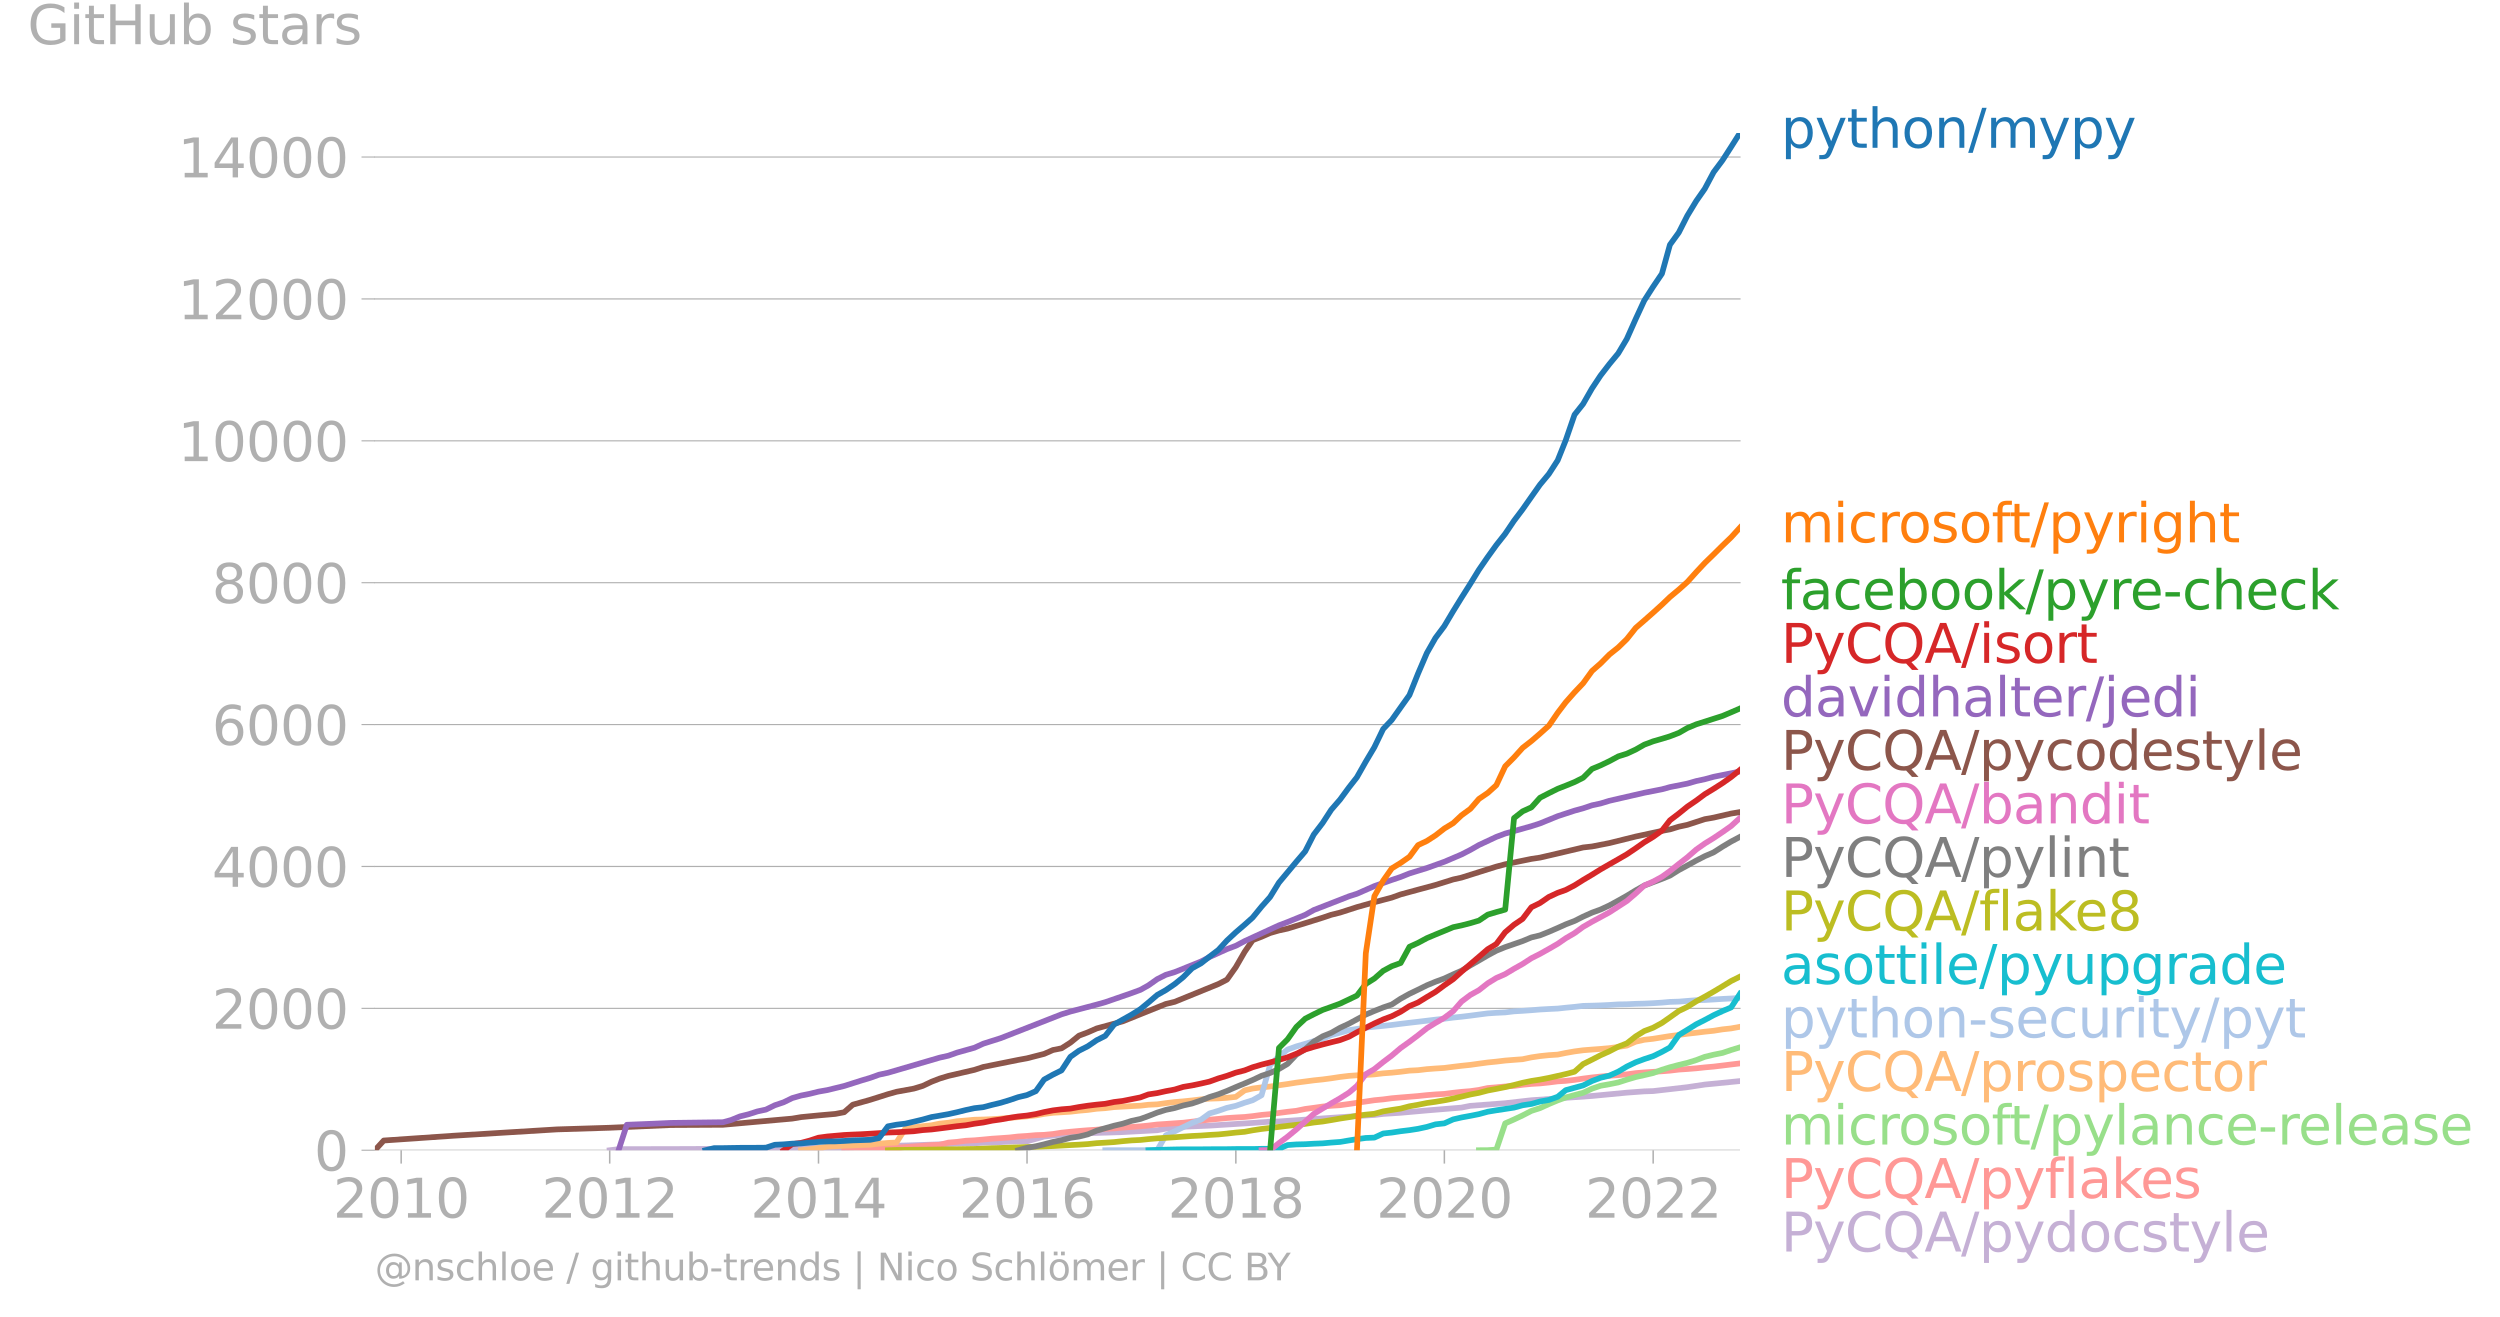 <svg xmlns="http://www.w3.org/2000/svg" xmlns:xlink="http://www.w3.org/1999/xlink" width="872.011" height="459.245" viewBox="0 0 654.009 344.434"><defs><style>*{stroke-linejoin:round;stroke-linecap:butt}</style></defs><g id="figure_1"><path id="patch_1" d="M0 344.434h654.009V0H0v344.434z" style="fill:none"/><g id="axes_1"><path id="patch_2" d="M98.073 300.907h357.12V34.795H98.073v266.112z" style="fill:none"/><g id="matplotlib.axis_1"><g id="xtick_1"><g id="line2d_1"><defs><path id="m8ea53eaa33" d="M0 0v3.5" style="stroke:#b0b0b0;stroke-width:.4"/></defs><use xlink:href="#m8ea53eaa33" x="104.948" y="300.907" style="fill:#b0b0b0;stroke:#b0b0b0;stroke-width:.4"/></g><g id="text_1" style="fill:#b0b0b0" transform="matrix(.14 0 0 -.14 87.133 318.544)"><defs><path id="DejaVuSans-32" d="M1228 531h2203V0H469v531q359 372 979 998 621 627 780 809 303 340 423 576 121 236 121 464 0 372-261 606-261 235-680 235-297 0-627-103-329-103-704-313v638q381 153 712 231 332 78 607 78 725 0 1156-363 431-362 431-968 0-288-108-546-107-257-392-607-78-91-497-524-418-433-1181-1211z" transform="scale(.016)"/><path id="DejaVuSans-30" d="M2034 4250q-487 0-733-480-245-479-245-1442 0-959 245-1439 246-480 733-480 491 0 736 480 246 480 246 1439 0 963-246 1442-245 480-736 480zm0 500q785 0 1199-621 414-620 414-1801 0-1178-414-1799Q2819-91 2034-91q-784 0-1198 620-414 621-414 1799 0 1181 414 1801 414 621 1198 621z" transform="scale(.016)"/><path id="DejaVuSans-31" d="M794 531h1031v3560L703 3866v575l1116 225h631V531h1031V0H794v531z" transform="scale(.016)"/></defs><use xlink:href="#DejaVuSans-32"/><use xlink:href="#DejaVuSans-30" x="63.623"/><use xlink:href="#DejaVuSans-31" x="127.246"/><use xlink:href="#DejaVuSans-30" x="190.869"/></g></g><g id="xtick_2"><use xlink:href="#m8ea53eaa33" id="line2d_2" x="159.499" y="300.907" style="fill:#b0b0b0;stroke:#b0b0b0;stroke-width:.4"/><g id="text_2" style="fill:#b0b0b0" transform="matrix(.14 0 0 -.14 141.684 318.544)"><use xlink:href="#DejaVuSans-32"/><use xlink:href="#DejaVuSans-30" x="63.623"/><use xlink:href="#DejaVuSans-31" x="127.246"/><use xlink:href="#DejaVuSans-32" x="190.869"/></g></g><g id="xtick_3"><use xlink:href="#m8ea53eaa33" id="line2d_3" x="214.124" y="300.907" style="fill:#b0b0b0;stroke:#b0b0b0;stroke-width:.4"/><g id="text_3" style="fill:#b0b0b0" transform="matrix(.14 0 0 -.14 196.309 318.544)"><defs><path id="DejaVuSans-34" d="M2419 4116 825 1625h1594v2491zm-166 550h794V1625h666v-525h-666V0h-628v1100H313v609l1940 2957z" transform="scale(.016)"/></defs><use xlink:href="#DejaVuSans-32"/><use xlink:href="#DejaVuSans-30" x="63.623"/><use xlink:href="#DejaVuSans-31" x="127.246"/><use xlink:href="#DejaVuSans-34" x="190.869"/></g></g><g id="xtick_4"><use xlink:href="#m8ea53eaa33" id="line2d_4" x="268.675" y="300.907" style="fill:#b0b0b0;stroke:#b0b0b0;stroke-width:.4"/><g id="text_4" style="fill:#b0b0b0" transform="matrix(.14 0 0 -.14 250.86 318.544)"><defs><path id="DejaVuSans-36" d="M2113 2584q-425 0-674-291-248-290-248-796 0-503 248-796 249-292 674-292t673 292q248 293 248 796 0 506-248 796-248 291-673 291zm1253 1979v-575q-238 112-480 171-242 60-480 60-625 0-955-422-329-422-376-1275 184 272 462 417 279 145 613 145 703 0 1111-427 408-426 408-1160 0-719-425-1154Q2819-91 2113-91q-810 0-1238 620-428 621-428 1799 0 1106 525 1764t1409 658q238 0 480-47t505-140z" transform="scale(.016)"/></defs><use xlink:href="#DejaVuSans-32"/><use xlink:href="#DejaVuSans-30" x="63.623"/><use xlink:href="#DejaVuSans-31" x="127.246"/><use xlink:href="#DejaVuSans-36" x="190.869"/></g></g><g id="xtick_5"><use xlink:href="#m8ea53eaa33" id="line2d_5" x="323.3" y="300.907" style="fill:#b0b0b0;stroke:#b0b0b0;stroke-width:.4"/><g id="text_5" style="fill:#b0b0b0" transform="matrix(.14 0 0 -.14 305.485 318.544)"><defs><path id="DejaVuSans-38" d="M2034 2216q-450 0-708-241-257-241-257-662 0-422 257-663 258-241 708-241t709 242q260 243 260 662 0 421-258 662-257 241-711 241zm-631 268q-406 100-633 378-226 279-226 679 0 559 398 884 399 325 1092 325 697 0 1094-325t397-884q0-400-227-679-226-278-629-378 456-106 710-416 255-309 255-755 0-679-414-1042Q2806-91 2034-91q-771 0-1186 362-414 363-414 1042 0 446 256 755 257 310 713 416zm-231 997q0-362 226-565 227-203 636-203 407 0 636 203 230 203 230 565 0 363-230 566-229 203-636 203-409 0-636-203-226-203-226-566z" transform="scale(.016)"/></defs><use xlink:href="#DejaVuSans-32"/><use xlink:href="#DejaVuSans-30" x="63.623"/><use xlink:href="#DejaVuSans-31" x="127.246"/><use xlink:href="#DejaVuSans-38" x="190.869"/></g></g><g id="xtick_6"><use xlink:href="#m8ea53eaa33" id="line2d_6" x="377.851" y="300.907" style="fill:#b0b0b0;stroke:#b0b0b0;stroke-width:.4"/><g id="text_6" style="fill:#b0b0b0" transform="matrix(.14 0 0 -.14 360.036 318.544)"><use xlink:href="#DejaVuSans-32"/><use xlink:href="#DejaVuSans-30" x="63.623"/><use xlink:href="#DejaVuSans-32" x="127.246"/><use xlink:href="#DejaVuSans-30" x="190.869"/></g></g><g id="xtick_7"><use xlink:href="#m8ea53eaa33" id="line2d_7" x="432.476" y="300.907" style="fill:#b0b0b0;stroke:#b0b0b0;stroke-width:.4"/><g id="text_7" style="fill:#b0b0b0" transform="matrix(.14 0 0 -.14 414.661 318.544)"><use xlink:href="#DejaVuSans-32"/><use xlink:href="#DejaVuSans-30" x="63.623"/><use xlink:href="#DejaVuSans-32" x="127.246"/><use xlink:href="#DejaVuSans-32" x="190.869"/></g></g></g><g id="matplotlib.axis_2"><g id="ytick_1"><path id="line2d_8" d="M98.073 300.907h357.12" clip-path="url(#pdc4d651170)" style="fill:none;stroke:#b0b0b0;stroke-width:.3;stroke-linecap:square"/><g id="line2d_9"><defs><path id="m43c481514e" d="M0 0h-3.5" style="stroke:#b0b0b0;stroke-width:.3"/></defs><use xlink:href="#m43c481514e" x="98.073" y="300.907" style="fill:#b0b0b0;stroke:#b0b0b0;stroke-width:.3"/></g><use xlink:href="#DejaVuSans-30" id="text_8" style="fill:#b0b0b0" transform="matrix(.14 0 0 -.14 82.166 306.225)"/></g><g id="ytick_2"><path id="line2d_10" d="M98.073 263.79h357.12" clip-path="url(#pdc4d651170)" style="fill:none;stroke:#b0b0b0;stroke-width:.3;stroke-linecap:square"/><use xlink:href="#m43c481514e" id="line2d_11" x="98.073" y="263.789" style="fill:#b0b0b0;stroke:#b0b0b0;stroke-width:.3"/><g id="text_9" style="fill:#b0b0b0" transform="matrix(.14 0 0 -.14 55.443 269.108)"><use xlink:href="#DejaVuSans-32"/><use xlink:href="#DejaVuSans-30" x="63.623"/><use xlink:href="#DejaVuSans-30" x="127.246"/><use xlink:href="#DejaVuSans-30" x="190.869"/></g></g><g id="ytick_3"><path id="line2d_12" d="M98.073 226.672h357.12" clip-path="url(#pdc4d651170)" style="fill:none;stroke:#b0b0b0;stroke-width:.3;stroke-linecap:square"/><use xlink:href="#m43c481514e" id="line2d_13" x="98.073" y="226.672" style="fill:#b0b0b0;stroke:#b0b0b0;stroke-width:.3"/><g id="text_10" style="fill:#b0b0b0" transform="matrix(.14 0 0 -.14 55.443 231.991)"><use xlink:href="#DejaVuSans-34"/><use xlink:href="#DejaVuSans-30" x="63.623"/><use xlink:href="#DejaVuSans-30" x="127.246"/><use xlink:href="#DejaVuSans-30" x="190.869"/></g></g><g id="ytick_4"><path id="line2d_14" d="M98.073 189.555h357.12" clip-path="url(#pdc4d651170)" style="fill:none;stroke:#b0b0b0;stroke-width:.3;stroke-linecap:square"/><use xlink:href="#m43c481514e" id="line2d_15" x="98.073" y="189.555" style="fill:#b0b0b0;stroke:#b0b0b0;stroke-width:.3"/><g id="text_11" style="fill:#b0b0b0" transform="matrix(.14 0 0 -.14 55.443 194.874)"><use xlink:href="#DejaVuSans-36"/><use xlink:href="#DejaVuSans-30" x="63.623"/><use xlink:href="#DejaVuSans-30" x="127.246"/><use xlink:href="#DejaVuSans-30" x="190.869"/></g></g><g id="ytick_5"><path id="line2d_16" d="M98.073 152.438h357.12" clip-path="url(#pdc4d651170)" style="fill:none;stroke:#b0b0b0;stroke-width:.3;stroke-linecap:square"/><use xlink:href="#m43c481514e" id="line2d_17" x="98.073" y="152.438" style="fill:#b0b0b0;stroke:#b0b0b0;stroke-width:.3"/><g id="text_12" style="fill:#b0b0b0" transform="matrix(.14 0 0 -.14 55.443 157.756)"><use xlink:href="#DejaVuSans-38"/><use xlink:href="#DejaVuSans-30" x="63.623"/><use xlink:href="#DejaVuSans-30" x="127.246"/><use xlink:href="#DejaVuSans-30" x="190.869"/></g></g><g id="ytick_6"><path id="line2d_18" d="M98.073 115.32h357.12" clip-path="url(#pdc4d651170)" style="fill:none;stroke:#b0b0b0;stroke-width:.3;stroke-linecap:square"/><use xlink:href="#m43c481514e" id="line2d_19" x="98.073" y="115.32" style="fill:#b0b0b0;stroke:#b0b0b0;stroke-width:.3"/><g id="text_13" style="fill:#b0b0b0" transform="matrix(.14 0 0 -.14 46.536 120.64)"><use xlink:href="#DejaVuSans-31"/><use xlink:href="#DejaVuSans-30" x="63.623"/><use xlink:href="#DejaVuSans-30" x="127.246"/><use xlink:href="#DejaVuSans-30" x="190.869"/><use xlink:href="#DejaVuSans-30" x="254.492"/></g></g><g id="ytick_7"><path id="line2d_20" d="M98.073 78.203h357.12" clip-path="url(#pdc4d651170)" style="fill:none;stroke:#b0b0b0;stroke-width:.3;stroke-linecap:square"/><use xlink:href="#m43c481514e" id="line2d_21" x="98.073" y="78.203" style="fill:#b0b0b0;stroke:#b0b0b0;stroke-width:.3"/><g id="text_14" style="fill:#b0b0b0" transform="matrix(.14 0 0 -.14 46.536 83.522)"><use xlink:href="#DejaVuSans-31"/><use xlink:href="#DejaVuSans-32" x="63.623"/><use xlink:href="#DejaVuSans-30" x="127.246"/><use xlink:href="#DejaVuSans-30" x="190.869"/><use xlink:href="#DejaVuSans-30" x="254.492"/></g></g><g id="ytick_8"><path id="line2d_22" d="M98.073 41.086h357.12" clip-path="url(#pdc4d651170)" style="fill:none;stroke:#b0b0b0;stroke-width:.3;stroke-linecap:square"/><use xlink:href="#m43c481514e" id="line2d_23" x="98.073" y="41.086" style="fill:#b0b0b0;stroke:#b0b0b0;stroke-width:.3"/><g id="text_15" style="fill:#b0b0b0" transform="matrix(.14 0 0 -.14 46.536 46.405)"><use xlink:href="#DejaVuSans-31"/><use xlink:href="#DejaVuSans-34" x="63.623"/><use xlink:href="#DejaVuSans-30" x="127.246"/><use xlink:href="#DejaVuSans-30" x="190.869"/><use xlink:href="#DejaVuSans-30" x="254.492"/></g></g><g id="text_16" style="fill:#b0b0b0" transform="matrix(.14 0 0 -.14 7.2 11.563)"><defs><path id="DejaVuSans-47" d="M3809 666v1253H2778v519h1656V434q-365-259-806-392-440-133-940-133-1094 0-1712 639-617 640-617 1780 0 1144 617 1783 618 639 1712 639 456 0 867-113 411-112 758-331v-672q-350 297-744 447t-828 150q-857 0-1287-478-429-478-429-1425 0-944 429-1422 430-478 1287-478 334 0 596 58 263 58 472 180z" transform="scale(.016)"/><path id="DejaVuSans-69" d="M603 3500h575V0H603v3500zm0 1363h575v-729H603v729z" transform="scale(.016)"/><path id="DejaVuSans-74" d="M1172 4494v-994h1184v-447H1172V1153q0-428 117-550t477-122h590V0h-590q-666 0-919 248-253 249-253 905v1900H172v447h422v994h578z" transform="scale(.016)"/><path id="DejaVuSans-48" d="M628 4666h631V2753h2294v1913h631V0h-631v2222H1259V0H628v4666z" transform="scale(.016)"/><path id="DejaVuSans-75" d="M544 1381v2119h575V1403q0-497 193-746 194-248 582-248 465 0 735 297 271 297 271 810v1984h575V0h-575v538q-209-319-486-474-276-155-642-155-603 0-916 375-312 375-312 1097zm1447 2203z" transform="scale(.016)"/><path id="DejaVuSans-62" d="M3116 1747q0 634-261 995t-717 361q-457 0-718-361t-261-995q0-634 261-995t718-361q456 0 717 361t261 995zM1159 2969q182 312 458 463 277 152 661 152 638 0 1036-506 399-506 399-1331T3314 415Q2916-91 2278-91q-384 0-661 152-276 152-458 464V0H581v4863h578V2969z" transform="scale(.016)"/><path id="DejaVuSans-73" d="M2834 3397v-544q-243 125-506 187-262 63-544 63-428 0-642-131t-214-394q0-200 153-314t616-217l197-44q612-131 870-370t258-667q0-488-386-773Q2250-91 1575-91q-281 0-586 55T347 128v594q319-166 628-249 309-82 613-82 406 0 624 139 219 139 219 392 0 234-158 359-157 125-692 241l-200 47q-534 112-772 345-237 233-237 639 0 494 350 762 350 269 994 269 318 0 599-47 282-46 519-140z" transform="scale(.016)"/><path id="DejaVuSans-61" d="M2194 1759q-697 0-966-159t-269-544q0-306 202-486 202-179 548-179 479 0 768 339t289 901v128h-572zm1147 238V0h-575v531q-197-318-491-470T1556-91q-537 0-855 302-317 302-317 808 0 590 395 890 396 300 1180 300h807v57q0 397-261 614t-733 217q-300 0-585-72-284-72-546-216v532q315 122 612 182 297 61 578 61 760 0 1135-394 375-393 375-1193z" transform="scale(.016)"/><path id="DejaVuSans-72" d="M2631 2963q-97 56-211 82-114 27-251 27-488 0-749-317t-261-911V0H581v3500h578v-544q182 319 472 473 291 155 707 155 59 0 131-8 72-7 159-23l3-590z" transform="scale(.016)"/></defs><use xlink:href="#DejaVuSans-47"/><use xlink:href="#DejaVuSans-69" x="77.49"/><use xlink:href="#DejaVuSans-74" x="105.273"/><use xlink:href="#DejaVuSans-48" x="144.482"/><use xlink:href="#DejaVuSans-75" x="219.678"/><use xlink:href="#DejaVuSans-62" x="283.057"/><use xlink:href="#DejaVuSans-20" x="346.533"/><use xlink:href="#DejaVuSans-73" x="378.32"/><use xlink:href="#DejaVuSans-74" x="430.42"/><use xlink:href="#DejaVuSans-61" x="469.629"/><use xlink:href="#DejaVuSans-72" x="530.908"/><use xlink:href="#DejaVuSans-73" x="572.021"/></g></g><path id="line2d_24" d="m159.499 300.907 2.316-.279 15.917-.037 22.642-.093 9.192-.185 15.842-.242 4.558-.278 6.875-.13 4.558-.148 4.41-.149 4.558-.185 4.558-.093 2.316-.167 2.317-.019 4.558-.26 4.559-.074 4.483-1.243 4.559-.52 4.558-.297 11.433-.352 9.042-.483 2.242-.427 2.317-.185 2.241-.297 6.875-.297 11.284-.706 4.558-.334 2.317-.055 20.4-1.41 4.559-.28 2.316-.277 4.559-.297 6.874-.613 9.042-.742 2.317-.464 9.117-.687 6.874-.78 15.843-1.113 9.116-.872 4.559-.334 2.316-.074 8.967-1.021 4.559-.687 9.191-.91h0" clip-path="url(#pdc4d651170)" style="fill:none;stroke:#c5b0d5;stroke-width:1.5;stroke-linecap:square"/><path id="line2d_25" d="m220.85 300.907 2.241-.112 2.317-.241 2.242-.037 2.316-.13 2.317-.074 2.242-.075 2.316-.167 2.242-.167 2.316-.167 2.317-.185 2.092-.074 2.317-.576 2.242-.185 2.316-.297 2.242-.112 2.316-.204 2.317-.223 2.242-.148 2.316-.167 2.242-.26 2.317-.148 2.316-.204 2.167-.075 2.317-.222 2.242-.353 2.316-.241 2.242-.204 2.317-.186 2.316-.148 2.242-.223 2.316-.112 2.242-.204 2.317-.167 2.316-.167 2.093-.204 2.316-.278 2.242-.149 2.317-.167 2.241-.148 2.317-.279 2.316-.26 2.242-.26 2.317-.203 2.242-.223 2.316-.149 2.317-.13 2.092-.222 2.317-.316 2.241-.204 2.317-.315 2.242-.297 2.316-.26 2.317-.483 2.242-.297 2.316-.334 2.242-.204 2.316-.148 2.317-.316 2.092-.315 2.317-.334 2.242-.334 2.316-.223 2.242-.297 2.317-.204 2.316-.186 2.242-.185 2.316-.242 2.242-.185 2.317-.13 2.316-.297 2.167-.241 2.317-.186 2.242-.315 2.316-.501 2.242-.186 2.317-.223 2.316-.148 2.242-.297 2.316-.223 2.242-.13 2.317-.241 2.316-.297 2.093-.13 2.316-.26 2.242-.334 2.317-.297 2.241-.24 2.317-.205 2.316-.167 2.242-.204 2.317-.316 2.242-.185 2.316-.149 2.317-.148 2.092-.167 2.317-.279 2.241-.148 2.317-.186 2.242-.24 2.316-.205 2.317-.278 2.242-.279 2.316-.278" clip-path="url(#pdc4d651170)" style="fill:none;stroke:#ff9896;stroke-width:1.5;stroke-linecap:square"/><path id="line2d_26" d="m386.893 300.907 2.316-.019 2.242-.149 2.317-6.866 2.316-1.02 2.242-1.059 2.316-1.188 2.242-.723 2.317-1.058 2.316-.965 2.093-.761 2.316-.631 2.242-.594 2.317-1.076 2.241-.761 2.317-.409 2.316-.464 2.242-.723 2.317-.687 2.242-.501 2.316-.538 2.317-.873 2.092-.65 2.317-.611 2.241-.539 2.317-.723 2.242-.854 2.316-.557 2.317-.464 2.242-.76 2.316-.706" clip-path="url(#pdc4d651170)" style="fill:none;stroke:#98df8a;stroke-width:1.5;stroke-linecap:square"/><g id="text_17" style="fill:#1f77b4" transform="matrix(.14 0 0 -.14 465.907 38.658)"><defs><path id="DejaVuSans-70" d="M1159 525v-1856H581v4831h578v-531q182 312 458 463 277 152 661 152 638 0 1036-506 399-506 399-1331T3314 415Q2916-91 2278-91q-384 0-661 152-276 152-458 464zm1957 1222q0 634-261 995t-717 361q-457 0-718-361t-261-995q0-634 261-995t718-361q456 0 717 361t261 995z" transform="scale(.016)"/><path id="DejaVuSans-79" d="M2059-325q-243-625-475-815-231-191-618-191H506v481h338q237 0 368 113 132 112 291 531l103 262L191 3500h609L1894 763l1094 2737h609L2059-325z" transform="scale(.016)"/><path id="DejaVuSans-68" d="M3513 2113V0h-575v2094q0 497-194 743-194 247-581 247-466 0-735-297-269-296-269-809V0H581v4863h578V2956q207 316 486 472 280 156 646 156 603 0 912-373 310-373 310-1098z" transform="scale(.016)"/><path id="DejaVuSans-6f" d="M1959 3097q-462 0-731-361t-269-989q0-628 267-989 268-361 733-361 460 0 728 362 269 363 269 988 0 622-269 986-268 364-728 364zm0 487q750 0 1178-488 429-487 429-1349 0-859-429-1349Q2709-91 1959-91q-753 0-1180 489-426 490-426 1349 0 862 426 1349 427 488 1180 488z" transform="scale(.016)"/><path id="DejaVuSans-6e" d="M3513 2113V0h-575v2094q0 497-194 743-194 247-581 247-466 0-735-297-269-296-269-809V0H581v3500h578v-544q207 316 486 472 280 156 646 156 603 0 912-373 310-373 310-1098z" transform="scale(.016)"/><path id="DejaVuSans-2f" d="M1625 4666h531L531-594H0l1625 5260z" transform="scale(.016)"/><path id="DejaVuSans-6d" d="M3328 2828q216 388 516 572t706 184q547 0 844-383 297-382 297-1088V0h-578v2094q0 503-179 746-178 244-543 244-447 0-707-297-259-296-259-809V0h-578v2094q0 506-178 748t-550 242q-441 0-701-298-259-298-259-808V0H581v3500h578v-544q197 322 472 475t653 153q382 0 649-194 267-193 395-562z" transform="scale(.016)"/></defs><use xlink:href="#DejaVuSans-70"/><use xlink:href="#DejaVuSans-79" x="63.477"/><use xlink:href="#DejaVuSans-74" x="122.656"/><use xlink:href="#DejaVuSans-68" x="161.865"/><use xlink:href="#DejaVuSans-6f" x="225.244"/><use xlink:href="#DejaVuSans-6e" x="286.426"/><use xlink:href="#DejaVuSans-2f" x="349.805"/><use xlink:href="#DejaVuSans-6d" x="383.496"/><use xlink:href="#DejaVuSans-79" x="480.908"/><use xlink:href="#DejaVuSans-70" x="540.088"/><use xlink:href="#DejaVuSans-79" x="603.564"/></g><g id="text_18" style="fill:#ff7f0e" transform="matrix(.14 0 0 -.14 465.907 141.88)"><defs><path id="DejaVuSans-63" d="M3122 3366v-538q-244 135-489 202t-495 67q-560 0-870-355-309-354-309-995t309-996q310-354 870-354 250 0 495 67t489 202V134Q2881 22 2623-34q-257-57-548-57-791 0-1257 497-465 497-465 1341 0 856 470 1346 471 491 1290 491 265 0 518-55 253-54 491-163z" transform="scale(.016)"/><path id="DejaVuSans-66" d="M2375 4863v-479h-550q-309 0-430-125-120-125-120-450v-309h947v-447h-947V0H697v3053H147v447h550v244q0 584 272 851 272 268 862 268h544z" transform="scale(.016)"/><path id="DejaVuSans-67" d="M2906 1791q0 625-258 968-257 344-723 344-462 0-720-344-258-343-258-968 0-622 258-966t720-344q466 0 723 344 258 344 258 966zm575-1357q0-893-397-1329-396-436-1215-436-303 0-572 45t-522 139v559q253-137 500-202 247-66 503-66 566 0 847 295t281 892v285q-178-310-456-463T1784 0Q1141 0 747 490 353 981 353 1791q0 812 394 1302 394 491 1037 491 388 0 666-153t456-462v531h575V434z" transform="scale(.016)"/></defs><use xlink:href="#DejaVuSans-6d"/><use xlink:href="#DejaVuSans-69" x="97.412"/><use xlink:href="#DejaVuSans-63" x="125.195"/><use xlink:href="#DejaVuSans-72" x="180.176"/><use xlink:href="#DejaVuSans-6f" x="219.039"/><use xlink:href="#DejaVuSans-73" x="280.221"/><use xlink:href="#DejaVuSans-6f" x="332.32"/><use xlink:href="#DejaVuSans-66" x="393.502"/><use xlink:href="#DejaVuSans-74" x="426.957"/><use xlink:href="#DejaVuSans-2f" x="466.166"/><use xlink:href="#DejaVuSans-70" x="499.857"/><use xlink:href="#DejaVuSans-79" x="563.334"/><use xlink:href="#DejaVuSans-72" x="622.514"/><use xlink:href="#DejaVuSans-69" x="663.627"/><use xlink:href="#DejaVuSans-67" x="691.41"/><use xlink:href="#DejaVuSans-68" x="754.887"/><use xlink:href="#DejaVuSans-74" x="818.266"/></g><g id="text_19" style="fill:#2ca02c" transform="matrix(.14 0 0 -.14 465.907 159.406)"><defs><path id="DejaVuSans-65" d="M3597 1894v-281H953q38-594 358-905t892-311q331 0 642 81t618 244V178Q3153 47 2828-22t-659-69q-838 0-1327 487-489 488-489 1320 0 859 464 1363 464 505 1252 505 706 0 1117-455 411-454 411-1235zm-575 169q-6 471-264 752-258 282-683 282-481 0-770-272t-333-766l2050 4z" transform="scale(.016)"/><path id="DejaVuSans-6b" d="M581 4863h578V1991l1716 1509h734L1753 1863 3688 0h-750L1159 1709V0H581v4863z" transform="scale(.016)"/><path id="DejaVuSans-2d" d="M313 2009h1684v-512H313v512z" transform="scale(.016)"/></defs><use xlink:href="#DejaVuSans-66"/><use xlink:href="#DejaVuSans-61" x="35.205"/><use xlink:href="#DejaVuSans-63" x="96.484"/><use xlink:href="#DejaVuSans-65" x="151.465"/><use xlink:href="#DejaVuSans-62" x="212.988"/><use xlink:href="#DejaVuSans-6f" x="276.465"/><use xlink:href="#DejaVuSans-6f" x="337.646"/><use xlink:href="#DejaVuSans-6b" x="398.828"/><use xlink:href="#DejaVuSans-2f" x="456.738"/><use xlink:href="#DejaVuSans-70" x="490.43"/><use xlink:href="#DejaVuSans-79" x="553.906"/><use xlink:href="#DejaVuSans-72" x="613.086"/><use xlink:href="#DejaVuSans-65" x="651.949"/><use xlink:href="#DejaVuSans-2d" x="713.473"/><use xlink:href="#DejaVuSans-63" x="749.557"/><use xlink:href="#DejaVuSans-68" x="804.537"/><use xlink:href="#DejaVuSans-65" x="867.916"/><use xlink:href="#DejaVuSans-63" x="929.439"/><use xlink:href="#DejaVuSans-6b" x="984.42"/></g><g id="text_20" style="fill:#d62728" transform="matrix(.14 0 0 -.14 465.907 173.406)"><defs><path id="DejaVuSans-50" d="M1259 4147V2394h794q441 0 681 228 241 228 241 650 0 419-241 647-240 228-681 228h-794zm-631 519h1425q785 0 1186-355 402-355 402-1039 0-691-402-1044-401-353-1186-353h-794V0H628v4666z" transform="scale(.016)"/><path id="DejaVuSans-43" d="M4122 4306v-665q-319 297-680 443-361 147-767 147-800 0-1225-489t-425-1414q0-922 425-1411t1225-489q406 0 767 147t680 444V359q-331-225-702-338-370-112-782-112-1060 0-1670 648-609 649-609 1771 0 1125 609 1773 610 649 1670 649 418 0 788-111 371-111 696-333z" transform="scale(.016)"/><path id="DejaVuSans-51" d="M2522 4238q-688 0-1093-513-404-512-404-1397 0-881 404-1394 405-512 1093-512 687 0 1089 512 402 513 402 1394 0 885-402 1397-402 513-1089 513zM3406 84l832-909h-763L2784-78q-103-6-158-9-54-4-104-4-984 0-1574 658-589 658-589 1761 0 1106 589 1764 590 658 1574 658 981 0 1568-658 588-658 588-1764 0-812-327-1391-326-578-945-853z" transform="scale(.016)"/><path id="DejaVuSans-41" d="m2188 4044-857-2322h1716l-859 2322zm-357 622h716L4325 0h-656l-425 1197H1141L716 0H50l1781 4666z" transform="scale(.016)"/></defs><use xlink:href="#DejaVuSans-50"/><use xlink:href="#DejaVuSans-79" x="60.303"/><use xlink:href="#DejaVuSans-43" x="119.482"/><use xlink:href="#DejaVuSans-51" x="189.307"/><use xlink:href="#DejaVuSans-41" x="268.018"/><use xlink:href="#DejaVuSans-2f" x="336.426"/><use xlink:href="#DejaVuSans-69" x="370.117"/><use xlink:href="#DejaVuSans-73" x="397.9"/><use xlink:href="#DejaVuSans-6f" x="450"/><use xlink:href="#DejaVuSans-72" x="511.182"/><use xlink:href="#DejaVuSans-74" x="552.295"/></g><g id="text_21" style="fill:#9467bd" transform="matrix(.14 0 0 -.14 465.907 187.406)"><defs><path id="DejaVuSans-64" d="M2906 2969v1894h575V0h-575v525q-181-312-458-464-276-152-664-152-634 0-1033 506-398 507-398 1332t398 1331q399 506 1033 506 388 0 664-152 277-151 458-463zM947 1747q0-634 261-995t717-361q456 0 718 361 263 361 263 995t-263 995q-262 361-718 361t-717-361q-261-361-261-995z" transform="scale(.016)"/><path id="DejaVuSans-76" d="M191 3500h609L1894 563l1094 2937h609L2284 0h-781L191 3500z" transform="scale(.016)"/><path id="DejaVuSans-6c" d="M603 4863h575V0H603v4863z" transform="scale(.016)"/><path id="DejaVuSans-6a" d="M603 3500h575V-63q0-668-255-968-254-300-820-300h-219v487H38q328 0 446 152Q603-541 603-63v3563zm0 1363h575v-729H603v729z" transform="scale(.016)"/></defs><use xlink:href="#DejaVuSans-64"/><use xlink:href="#DejaVuSans-61" x="63.477"/><use xlink:href="#DejaVuSans-76" x="124.756"/><use xlink:href="#DejaVuSans-69" x="183.936"/><use xlink:href="#DejaVuSans-64" x="211.719"/><use xlink:href="#DejaVuSans-68" x="275.195"/><use xlink:href="#DejaVuSans-61" x="338.574"/><use xlink:href="#DejaVuSans-6c" x="399.854"/><use xlink:href="#DejaVuSans-74" x="427.637"/><use xlink:href="#DejaVuSans-65" x="466.846"/><use xlink:href="#DejaVuSans-72" x="528.369"/><use xlink:href="#DejaVuSans-2f" x="569.482"/><use xlink:href="#DejaVuSans-6a" x="603.174"/><use xlink:href="#DejaVuSans-65" x="630.957"/><use xlink:href="#DejaVuSans-64" x="692.48"/><use xlink:href="#DejaVuSans-69" x="755.957"/></g><g id="text_22" style="fill:#8c564b" transform="matrix(.14 0 0 -.14 465.907 201.406)"><use xlink:href="#DejaVuSans-50"/><use xlink:href="#DejaVuSans-79" x="60.303"/><use xlink:href="#DejaVuSans-43" x="119.482"/><use xlink:href="#DejaVuSans-51" x="189.307"/><use xlink:href="#DejaVuSans-41" x="268.018"/><use xlink:href="#DejaVuSans-2f" x="336.426"/><use xlink:href="#DejaVuSans-70" x="370.117"/><use xlink:href="#DejaVuSans-79" x="433.594"/><use xlink:href="#DejaVuSans-63" x="492.773"/><use xlink:href="#DejaVuSans-6f" x="547.754"/><use xlink:href="#DejaVuSans-64" x="608.936"/><use xlink:href="#DejaVuSans-65" x="672.412"/><use xlink:href="#DejaVuSans-73" x="733.936"/><use xlink:href="#DejaVuSans-74" x="786.035"/><use xlink:href="#DejaVuSans-79" x="825.244"/><use xlink:href="#DejaVuSans-6c" x="884.424"/><use xlink:href="#DejaVuSans-65" x="912.207"/></g><g id="text_23" style="fill:#e377c2" transform="matrix(.14 0 0 -.14 465.907 215.406)"><use xlink:href="#DejaVuSans-50"/><use xlink:href="#DejaVuSans-79" x="60.303"/><use xlink:href="#DejaVuSans-43" x="119.482"/><use xlink:href="#DejaVuSans-51" x="189.307"/><use xlink:href="#DejaVuSans-41" x="268.018"/><use xlink:href="#DejaVuSans-2f" x="336.426"/><use xlink:href="#DejaVuSans-62" x="370.117"/><use xlink:href="#DejaVuSans-61" x="433.594"/><use xlink:href="#DejaVuSans-6e" x="494.873"/><use xlink:href="#DejaVuSans-64" x="558.252"/><use xlink:href="#DejaVuSans-69" x="621.729"/><use xlink:href="#DejaVuSans-74" x="649.512"/></g><g id="text_24" style="fill:#7f7f7f" transform="matrix(.14 0 0 -.14 465.907 229.406)"><use xlink:href="#DejaVuSans-50"/><use xlink:href="#DejaVuSans-79" x="60.303"/><use xlink:href="#DejaVuSans-43" x="119.482"/><use xlink:href="#DejaVuSans-51" x="189.307"/><use xlink:href="#DejaVuSans-41" x="268.018"/><use xlink:href="#DejaVuSans-2f" x="336.426"/><use xlink:href="#DejaVuSans-70" x="370.117"/><use xlink:href="#DejaVuSans-79" x="433.594"/><use xlink:href="#DejaVuSans-6c" x="492.773"/><use xlink:href="#DejaVuSans-69" x="520.557"/><use xlink:href="#DejaVuSans-6e" x="548.34"/><use xlink:href="#DejaVuSans-74" x="611.719"/></g><g id="text_25" style="fill:#bcbd22" transform="matrix(.14 0 0 -.14 465.907 243.406)"><use xlink:href="#DejaVuSans-50"/><use xlink:href="#DejaVuSans-79" x="60.303"/><use xlink:href="#DejaVuSans-43" x="119.482"/><use xlink:href="#DejaVuSans-51" x="189.307"/><use xlink:href="#DejaVuSans-41" x="268.018"/><use xlink:href="#DejaVuSans-2f" x="336.426"/><use xlink:href="#DejaVuSans-66" x="370.117"/><use xlink:href="#DejaVuSans-6c" x="405.322"/><use xlink:href="#DejaVuSans-61" x="433.105"/><use xlink:href="#DejaVuSans-6b" x="494.385"/><use xlink:href="#DejaVuSans-65" x="548.67"/><use xlink:href="#DejaVuSans-38" x="610.193"/></g><g id="text_26" style="fill:#17becf" transform="matrix(.14 0 0 -.14 465.907 257.406)"><use xlink:href="#DejaVuSans-61"/><use xlink:href="#DejaVuSans-73" x="61.279"/><use xlink:href="#DejaVuSans-6f" x="113.379"/><use xlink:href="#DejaVuSans-74" x="174.561"/><use xlink:href="#DejaVuSans-74" x="213.77"/><use xlink:href="#DejaVuSans-69" x="252.979"/><use xlink:href="#DejaVuSans-6c" x="280.762"/><use xlink:href="#DejaVuSans-65" x="308.545"/><use xlink:href="#DejaVuSans-2f" x="370.068"/><use xlink:href="#DejaVuSans-70" x="403.76"/><use xlink:href="#DejaVuSans-79" x="467.236"/><use xlink:href="#DejaVuSans-75" x="526.416"/><use xlink:href="#DejaVuSans-70" x="589.795"/><use xlink:href="#DejaVuSans-67" x="653.271"/><use xlink:href="#DejaVuSans-72" x="716.748"/><use xlink:href="#DejaVuSans-61" x="757.861"/><use xlink:href="#DejaVuSans-64" x="819.141"/><use xlink:href="#DejaVuSans-65" x="882.617"/></g><g id="text_27" style="fill:#aec7e8" transform="matrix(.14 0 0 -.14 465.907 271.406)"><use xlink:href="#DejaVuSans-70"/><use xlink:href="#DejaVuSans-79" x="63.477"/><use xlink:href="#DejaVuSans-74" x="122.656"/><use xlink:href="#DejaVuSans-68" x="161.865"/><use xlink:href="#DejaVuSans-6f" x="225.244"/><use xlink:href="#DejaVuSans-6e" x="286.426"/><use xlink:href="#DejaVuSans-2d" x="349.805"/><use xlink:href="#DejaVuSans-73" x="385.889"/><use xlink:href="#DejaVuSans-65" x="437.988"/><use xlink:href="#DejaVuSans-63" x="499.512"/><use xlink:href="#DejaVuSans-75" x="554.492"/><use xlink:href="#DejaVuSans-72" x="617.871"/><use xlink:href="#DejaVuSans-69" x="658.984"/><use xlink:href="#DejaVuSans-74" x="686.768"/><use xlink:href="#DejaVuSans-79" x="725.977"/><use xlink:href="#DejaVuSans-2f" x="785.156"/><use xlink:href="#DejaVuSans-70" x="818.848"/><use xlink:href="#DejaVuSans-79" x="882.324"/><use xlink:href="#DejaVuSans-74" x="941.504"/></g><g id="text_28" style="fill:#ffbb78" transform="matrix(.14 0 0 -.14 465.907 285.406)"><use xlink:href="#DejaVuSans-50"/><use xlink:href="#DejaVuSans-79" x="60.303"/><use xlink:href="#DejaVuSans-43" x="119.482"/><use xlink:href="#DejaVuSans-51" x="189.307"/><use xlink:href="#DejaVuSans-41" x="268.018"/><use xlink:href="#DejaVuSans-2f" x="336.426"/><use xlink:href="#DejaVuSans-70" x="370.117"/><use xlink:href="#DejaVuSans-72" x="433.594"/><use xlink:href="#DejaVuSans-6f" x="472.457"/><use xlink:href="#DejaVuSans-73" x="533.639"/><use xlink:href="#DejaVuSans-70" x="585.738"/><use xlink:href="#DejaVuSans-65" x="649.215"/><use xlink:href="#DejaVuSans-63" x="710.738"/><use xlink:href="#DejaVuSans-74" x="765.719"/><use xlink:href="#DejaVuSans-6f" x="804.928"/><use xlink:href="#DejaVuSans-72" x="866.109"/></g><g id="text_29" style="fill:#98df8a" transform="matrix(.14 0 0 -.14 465.907 299.406)"><use xlink:href="#DejaVuSans-6d"/><use xlink:href="#DejaVuSans-69" x="97.412"/><use xlink:href="#DejaVuSans-63" x="125.195"/><use xlink:href="#DejaVuSans-72" x="180.176"/><use xlink:href="#DejaVuSans-6f" x="219.039"/><use xlink:href="#DejaVuSans-73" x="280.221"/><use xlink:href="#DejaVuSans-6f" x="332.32"/><use xlink:href="#DejaVuSans-66" x="393.502"/><use xlink:href="#DejaVuSans-74" x="426.957"/><use xlink:href="#DejaVuSans-2f" x="466.166"/><use xlink:href="#DejaVuSans-70" x="499.857"/><use xlink:href="#DejaVuSans-79" x="563.334"/><use xlink:href="#DejaVuSans-6c" x="622.514"/><use xlink:href="#DejaVuSans-61" x="650.297"/><use xlink:href="#DejaVuSans-6e" x="711.576"/><use xlink:href="#DejaVuSans-63" x="774.955"/><use xlink:href="#DejaVuSans-65" x="829.936"/><use xlink:href="#DejaVuSans-2d" x="891.459"/><use xlink:href="#DejaVuSans-72" x="927.543"/><use xlink:href="#DejaVuSans-65" x="966.406"/><use xlink:href="#DejaVuSans-6c" x="1027.93"/><use xlink:href="#DejaVuSans-65" x="1055.713"/><use xlink:href="#DejaVuSans-61" x="1117.236"/><use xlink:href="#DejaVuSans-73" x="1178.516"/><use xlink:href="#DejaVuSans-65" x="1230.615"/></g><g id="text_30" style="fill:#ff9896" transform="matrix(.14 0 0 -.14 465.907 313.406)"><use xlink:href="#DejaVuSans-50"/><use xlink:href="#DejaVuSans-79" x="60.303"/><use xlink:href="#DejaVuSans-43" x="119.482"/><use xlink:href="#DejaVuSans-51" x="189.307"/><use xlink:href="#DejaVuSans-41" x="268.018"/><use xlink:href="#DejaVuSans-2f" x="336.426"/><use xlink:href="#DejaVuSans-70" x="370.117"/><use xlink:href="#DejaVuSans-79" x="433.594"/><use xlink:href="#DejaVuSans-66" x="492.773"/><use xlink:href="#DejaVuSans-6c" x="527.979"/><use xlink:href="#DejaVuSans-61" x="555.762"/><use xlink:href="#DejaVuSans-6b" x="617.041"/><use xlink:href="#DejaVuSans-65" x="671.326"/><use xlink:href="#DejaVuSans-73" x="732.85"/></g><g id="text_31" style="fill:#c5b0d5" transform="matrix(.14 0 0 -.14 465.907 327.406)"><use xlink:href="#DejaVuSans-50"/><use xlink:href="#DejaVuSans-79" x="60.303"/><use xlink:href="#DejaVuSans-43" x="119.482"/><use xlink:href="#DejaVuSans-51" x="189.307"/><use xlink:href="#DejaVuSans-41" x="268.018"/><use xlink:href="#DejaVuSans-2f" x="336.426"/><use xlink:href="#DejaVuSans-70" x="370.117"/><use xlink:href="#DejaVuSans-79" x="433.594"/><use xlink:href="#DejaVuSans-64" x="492.773"/><use xlink:href="#DejaVuSans-6f" x="556.25"/><use xlink:href="#DejaVuSans-63" x="617.432"/><use xlink:href="#DejaVuSans-73" x="672.412"/><use xlink:href="#DejaVuSans-74" x="724.512"/><use xlink:href="#DejaVuSans-79" x="763.721"/><use xlink:href="#DejaVuSans-6c" x="822.9"/><use xlink:href="#DejaVuSans-65" x="850.684"/></g><g id="text_32" style="fill:#b0b0b0" transform="matrix(.097 0 0 -.097 98.073 334.943)"><defs><path id="DejaVuSans-40" d="M2381 1678q0-447 222-702 222-254 610-254 384 0 604 256 221 256 221 700 0 438-225 695-225 258-607 258-378 0-602-256-223-256-223-697zm1703-934q-187-241-429-355t-564-114q-538 0-874 389t-336 1014q0 625 337 1015 338 391 873 391 322 0 565-117 244-117 428-354v409h447V722q457 69 714 417 258 349 258 902 0 334-99 628-98 294-298 544-325 409-792 626t-1017 217q-384 0-738-102-353-101-653-301-490-319-767-836-276-517-276-1120 0-497 179-932 180-434 521-765 328-325 759-495 431-171 922-171 403 0 792 136t714 389l281-347q-390-303-851-464t-936-161q-578 0-1091 205-512 205-912 595Q841 78 631 592q-209 514-209 1105 0 569 212 1084 213 516 607 907 403 396 931 607t1119 211q662 0 1229-272 568-271 952-771 234-307 357-666 124-359 124-744 0-822-497-1297T4084 263v481z" transform="scale(.016)"/><path id="DejaVuSans-7c" d="M1344 4891v-6400H813v6400h531z" transform="scale(.016)"/><path id="DejaVuSans-4e" d="M628 4666h850L3547 763v3903h612V0h-850L1241 3903V0H628v4666z" transform="scale(.016)"/><path id="DejaVuSans-53" d="M3425 4513v-616q-359 172-678 256-319 85-616 85-515 0-795-200t-280-569q0-310 186-468 186-157 705-254l381-78q706-135 1042-474t336-907q0-679-455-1029Q2797-91 1919-91q-331 0-705 75-373 75-773 222v650q384-215 753-325 369-109 725-109 540 0 834 212 294 213 294 607 0 343-211 537t-692 291l-385 75q-706 140-1022 440-315 300-315 835 0 619 436 975t1201 356q329 0 669-60 341-59 697-177z" transform="scale(.016)"/><path id="DejaVuSans-f6" d="M1959 3097q-462 0-731-361t-269-989q0-628 267-989 268-361 733-361 460 0 728 362 269 363 269 988 0 622-269 986-268 364-728 364zm0 487q750 0 1178-488 429-487 429-1349 0-859-429-1349Q2709-91 1959-91q-753 0-1180 489-426 490-426 1349 0 862 426 1349 427 488 1180 488zm295 1266h634v-631h-634v631zm-1222 0h634v-631h-634v631z" transform="scale(.016)"/><path id="DejaVuSans-42" d="M1259 2228V519h1013q509 0 754 211 246 211 246 645 0 438-246 645-245 208-754 208H1259zm0 1919V2741h935q462 0 688 173 227 174 227 530 0 353-227 528-226 175-688 175h-935zm-631 519h1613q722 0 1112-300 391-300 391-853 0-429-200-682t-588-315q466-100 724-418 258-317 258-792 0-625-425-966Q3088 0 2303 0H628v4666z" transform="scale(.016)"/><path id="DejaVuSans-59" d="M-13 4666h679l1293-1919 1285 1919h678L2272 2222V0h-634v2222L-13 4666z" transform="scale(.016)"/></defs><use xlink:href="#DejaVuSans-40"/><use xlink:href="#DejaVuSans-6e" x="100"/><use xlink:href="#DejaVuSans-73" x="163.379"/><use xlink:href="#DejaVuSans-63" x="215.479"/><use xlink:href="#DejaVuSans-68" x="270.459"/><use xlink:href="#DejaVuSans-6c" x="333.838"/><use xlink:href="#DejaVuSans-6f" x="361.621"/><use xlink:href="#DejaVuSans-65" x="422.803"/><use xlink:href="#DejaVuSans-20" x="484.326"/><use xlink:href="#DejaVuSans-2f" x="516.113"/><use xlink:href="#DejaVuSans-20" x="549.805"/><use xlink:href="#DejaVuSans-67" x="581.592"/><use xlink:href="#DejaVuSans-69" x="645.068"/><use xlink:href="#DejaVuSans-74" x="672.852"/><use xlink:href="#DejaVuSans-68" x="712.061"/><use xlink:href="#DejaVuSans-75" x="775.439"/><use xlink:href="#DejaVuSans-62" x="838.818"/><use xlink:href="#DejaVuSans-2d" x="902.295"/><use xlink:href="#DejaVuSans-74" x="938.379"/><use xlink:href="#DejaVuSans-72" x="977.588"/><use xlink:href="#DejaVuSans-65" x="1016.451"/><use xlink:href="#DejaVuSans-6e" x="1077.975"/><use xlink:href="#DejaVuSans-64" x="1141.354"/><use xlink:href="#DejaVuSans-73" x="1204.83"/><use xlink:href="#DejaVuSans-20" x="1256.93"/><use xlink:href="#DejaVuSans-7c" x="1288.717"/><use xlink:href="#DejaVuSans-20" x="1322.408"/><use xlink:href="#DejaVuSans-4e" x="1354.195"/><use xlink:href="#DejaVuSans-69" x="1429"/><use xlink:href="#DejaVuSans-63" x="1456.783"/><use xlink:href="#DejaVuSans-6f" x="1511.764"/><use xlink:href="#DejaVuSans-20" x="1572.945"/><use xlink:href="#DejaVuSans-53" x="1604.732"/><use xlink:href="#DejaVuSans-63" x="1668.209"/><use xlink:href="#DejaVuSans-68" x="1723.189"/><use xlink:href="#DejaVuSans-6c" x="1786.568"/><use xlink:href="#DejaVuSans-f6" x="1814.352"/><use xlink:href="#DejaVuSans-6d" x="1875.533"/><use xlink:href="#DejaVuSans-65" x="1972.945"/><use xlink:href="#DejaVuSans-72" x="2034.469"/><use xlink:href="#DejaVuSans-20" x="2075.582"/><use xlink:href="#DejaVuSans-7c" x="2107.369"/><use xlink:href="#DejaVuSans-20" x="2141.061"/><use xlink:href="#DejaVuSans-43" x="2172.848"/><use xlink:href="#DejaVuSans-43" x="2242.672"/><use xlink:href="#DejaVuSans-20" x="2312.496"/><use xlink:href="#DejaVuSans-42" x="2344.283"/><use xlink:href="#DejaVuSans-59" x="2407.387"/></g><path id="line2d_27" d="m209.566 300.907 2.242-.242 2.316-.315 2.317-.39 2.092-.074 2.316-.167 2.242-.074 2.317-.112 2.242-.074 2.316-.278 2.317-.186 2.242-.111 2.316-3.656 2.242-.334 2.316-.279 2.317-.241 2.092-.427 2.317-.241 2.242-.39 2.316-.186 2.242-.204 2.316-.055 2.317-.093 2.242-.149 2.316-.204 2.242-.167 2.317-.223 2.316-.24 2.167-.39 2.317-.297 2.242-.13 2.316-.149 2.242-.26 2.317-.204 2.316-.315 2.242-.149 2.316-.278 2.242-.13 2.317-.13 2.316-.111 2.093-.242 2.316-.11 2.242-.316 2.317-.279 2.241-.185 2.317-.242 2.316-.278 2.242-.186 2.317-.074 2.242-.148 2.316-.242 2.317-1.707 2.092-.482 2.317-.297 2.241-.223 2.317-.334 2.242-.316 2.316-.37 2.317-.298 2.242-.297 2.316-.241 2.242-.297 2.316-.353 2.317-.278 2.092-.148 2.317-.093 2.242-.149 2.316-.278 2.242-.167 2.317-.241 2.316-.297 2.242-.112 2.316-.278 2.242-.167 2.317-.148 2.316-.297 2.167-.26 2.317-.241 2.242-.316 2.316-.315 2.242-.223 2.317-.279 2.316-.185 2.242-.167 2.316-.483 2.242-.334 2.317-.241 2.316-.148 2.093-.427 2.316-.409 2.242-.297 2.317-.185 2.241-.167 2.317-.204 2.316-.316 2.242-.352 2.317-1.021 2.242-.501 2.316-.26 2.317-.371 2.092-.334 2.317-.297 2.241-.316 2.317-.26 2.242-.278 2.316-.241 2.317-.371 2.242-.242 2.316-.426" clip-path="url(#pdc4d651170)" style="fill:none;stroke:#ffbb78;stroke-width:1.5;stroke-linecap:square"/><path id="line2d_28" d="m289.15 300.907 2.316-.019H302.75l2.242-3.897 2.317-1.021 2.241-1.114 2.317-1.113 2.316-.835 2.242-1.633 2.317-.687 2.242-.78 2.316-.52 2.317-.816 2.092-.65 2.317-1.298 2.241-7.906 2.317-2.265 2.242-1.781 2.316-.835 2.317-.668 2.242-.706 2.316-.612 2.242-.965 2.316-.631 2.317-.65 2.092-.334 2.317-.352 2.242-.223 2.316-.223 2.242-.241 2.317-.297 2.316-.278 2.242-.26 2.316-.279 2.242-.278 2.317-.241 2.316-.297 2.167-.223 2.317-.278 2.242-.297 2.316-.297 2.242-.149 2.317-.11 2.316-.28 2.242-.13 2.316-.166 2.242-.186 2.317-.13 2.316-.111 2.093-.223 2.316-.222 2.242-.26 2.317-.056 2.241-.074 2.317-.112 2.316-.148 2.242-.037 2.317-.111 2.242-.056 2.316-.111 2.317-.149 2.092-.186 2.317-.074 2.241-.185 2.317-.186 2.242-.056 2.316-.13 2.317-.148 2.242-.111 2.316-.149" clip-path="url(#pdc4d651170)" style="fill:none;stroke:#aec7e8;stroke-width:1.5;stroke-linecap:square"/><path id="line2d_29" d="m300.434 300.907 2.316-.093 2.242-.056 2.317-.056 2.241-.037h4.633l2.242-.018 2.317-.019h2.242l2.316-.037H327.71l2.317-.056 2.241-.018 2.317-.019 2.242-.946 2.316-.167 2.317-.056 2.242-.13 2.316-.093 2.242-.204 2.316-.167 2.317-.39 2.092-.334 2.317-.315 2.242-.093 2.316-1.076 2.242-.242 2.317-.352 2.316-.279 2.242-.352 2.316-.501 2.242-.668 2.317-.26 2.316-1.04 2.167-.5 2.317-.427 2.242-.446 2.316-.63 2.242-.372 2.317-.353 2.316-.352 2.242-.613 2.316-.352 2.242-.631 2.317-.409 2.316-.835 2.093-1.726 2.316-.63 2.242-.613 2.317-1.15 2.241-.854 2.317-.557 2.316-1.04 2.242-1.336 2.317-1.113 2.242-.835 2.316-.761 2.317-1.132 2.092-1.15 2.317-3.267 2.241-1.355 2.317-1.448 2.242-1.132 2.316-1.243 2.317-1.076 2.242-.947 2.316-3.563" clip-path="url(#pdc4d651170)" style="fill:none;stroke:#17becf;stroke-width:1.5;stroke-linecap:square"/><path id="line2d_30" d="m232.283 300.907 2.242-.075 2.316-.018 2.242-.037 2.316-.019 2.317-.019 2.092-.037 2.317-.037 2.242-.018 2.316-.037 2.242-.038 2.316-.092 2.317-.093 2.242-.074 2.316-.093 2.242-.074 2.317-.075 2.316-.074 2.167-.093 2.317-.092 2.242-.13 2.316-.13 2.242-.112 2.317-.148 2.316-.241 2.242-.13 2.316-.149 2.242-.241 2.317-.204 2.316-.111 2.093-.223 2.316-.204 2.242-.13 2.317-.149 2.241-.167 2.317-.167 2.316-.111 2.242-.167 2.317-.13 2.242-.223 2.316-.26 2.317-.204 2.092-.39 2.317-.352 2.241-.26 2.317-.278 2.242-.279 2.316-.26 2.317-.26 2.242-.352 2.316-.26 2.242-.37 2.316-.41 2.317-.352 2.092-.371 2.317-.297 2.242-.223 2.316-.63 2.242-.372 2.317-.352 2.316-.613 2.242-.39 2.316-.464 2.242-.315 2.317-.39 2.316-.464 2.167-.5 2.317-.558 2.242-.426 2.316-.613 2.242-.427 2.317-.464 2.316-.556 2.242-.576 2.316-.482 2.242-.353 2.317-.445 2.316-.52 2.093-.482 2.316-.613 2.242-2.004 2.317-1.15 2.241-1.151 2.317-1.04 2.316-1.206 2.242-.872 2.317-1.82 2.242-1.391 2.316-.872 2.317-1.262 2.092-1.466 2.317-1.652 2.241-1.076 2.317-1.448 2.242-1.225 2.316-1.318 2.317-1.391 2.242-1.374 2.316-1.15" clip-path="url(#pdc4d651170)" style="fill:none;stroke:#bcbd22;stroke-width:1.5;stroke-linecap:square"/><path id="line2d_31" d="m266.358 300.907 2.317-.631 2.316-.409 2.167-.52 2.317-.612 2.242-.464 2.316-.612 2.242-.334 2.317-.576 2.316-.965 2.242-.65 2.316-.649 2.242-.52 2.317-.742 2.316-.5 2.093-.762 2.316-.91 2.242-.704 2.317-.483 2.241-.668 2.317-.52 2.316-.798 2.242-.89 2.317-.724 2.242-.872 2.316-1.003 2.317-.965 2.092-.89 2.317-1.095 2.241-.743 2.317-1.04 2.242-1.335 2.316-2.431 2.317-1.411 2.242-1.986 2.316-1.392 2.242-.909 2.316-1.318 2.317-1.076 2.092-1.132 2.317-1.244 2.242-.946 2.316-.928 2.242-.76 2.317-1.523 2.316-1.28 2.242-1.077 2.316-1.15 2.242-.928 2.317-.854 2.316-1.076 2.167-.947 2.317-1.392 2.242-1.28 2.316-1.355 2.242-1.206 2.317-.947 2.316-.798 2.242-.78 2.316-.964 2.242-.539 2.317-.927 2.316-1.003 2.093-.946 2.316-.89 2.242-1.133 2.317-1.04 2.241-.816 2.317-1.076 2.316-1.262 2.242-1.262 2.317-1.41 2.242-1.263 2.316-.872 2.317-.872 2.092-.854 2.317-1.447 2.241-1.207 2.317-1.28 2.242-1.15 2.316-1.003 2.317-1.485 2.242-1.336 2.316-1.225" clip-path="url(#pdc4d651170)" style="fill:none;stroke:#7f7f7f;stroke-width:1.5;stroke-linecap:square"/><path id="line2d_32" d="m330.026 300.907 2.241-.038 2.317-1.837 2.242-1.67 2.316-1.912 2.317-2.041 2.242-2.023 2.316-1.41 2.242-1.337 2.316-1.336 2.317-1.466 2.092-1.763 2.317-3.08 2.242-1.319 2.316-1.855 2.242-1.69 2.317-1.966 2.316-1.652 2.242-1.689 2.316-1.837 2.242-1.392 2.317-1.336 2.316-1.745 2.167-2.487 2.317-1.744 2.242-1.244 2.316-1.818 2.242-1.374 2.317-1.02 2.316-1.392 2.242-1.262 2.316-1.504 2.242-1.132 2.317-1.299 2.316-1.336 2.093-1.448 2.316-1.354 2.242-1.634 2.317-1.336 2.241-1.206 2.317-1.262 2.316-1.503 2.242-1.448 2.317-1.986 2.242-2.078 2.316-1.021 2.317-1.262 2.092-1.503 2.317-1.856 2.241-1.745 2.317-2.022 2.242-1.578 2.316-1.429 2.317-1.559 2.242-1.577 2.316-2.116" clip-path="url(#pdc4d651170)" style="fill:none;stroke:#e377c2;stroke-width:1.5;stroke-linecap:square"/><path id="line2d_33" d="m98.073 300.907 2.317-2.543 18.084-1.243 27.275-1.67 13.75-.428 15.916-.705 13.75-.074 18.084-1.615 2.317-.39 4.558-.445 4.409-.39 2.316-.445 2.242-1.967 4.559-1.28 4.633-1.467 2.242-.63 4.558-.836 2.316-.705 2.317-1.095 2.092-.817 2.317-.705 6.8-1.577 2.316-.761 9.117-1.838 2.317-.426 4.483-1.151 2.317-1.02 2.242-.446 2.316-1.485 2.242-1.819 2.317-.872 2.316-1.02 6.8-1.856 11.284-4.547 2.317-.557 11.433-4.658 2.242-1.151 2.316-3.266 2.317-4.009 2.092-3.044 2.317-.89 2.241-.984 2.317-.668 2.242-.483 4.633-1.429 4.558-1.429 2.242-.76 2.316-.576 4.41-1.429 4.558-1.28 4.558-1.207 2.317-.835 4.558-1.243 4.558-1.225 4.633-1.448 2.167-.482 9.117-2.877 2.317-.612 6.874-1.41 2.242-.335 4.633-1.076 6.651-1.578 2.317-.26 4.558-.89 6.875-1.708 6.875-1.484 2.092-.39 2.317-.705 2.241-.483 4.559-1.485 2.316-.408 4.559-1.058 2.316-.39h0" clip-path="url(#pdc4d651170)" style="fill:none;stroke:#8c564b;stroke-width:1.5;stroke-linecap:square"/><path id="line2d_34" d="m161.815 300.907 2.167-6.663 6.875-.278 4.558-.205 13.75-.185 2.093-.575 2.316-.947 2.242-.557 2.316-.742 2.242-.483 2.317-1.132 2.316-.78 2.242-1.094 2.317-.668 2.242-.446 2.316-.575 2.317-.408 4.408-1.077 4.559-1.447 2.242-.668 2.316-.835 2.317-.501 13.525-3.953 2.317-.52 2.242-.798 4.558-1.28 2.316-1.059 4.559-1.447 15.917-6.236 2.316-.724 6.875-1.818 2.242-.631 6.875-2.376 2.316-.854 2.093-1.169 2.316-1.633 2.242-1.132 2.317-.705 6.874-2.765 2.242-1.188 4.559-2.06 2.316-.872 2.317-1.225 8.967-4.12 2.242-.854 4.633-1.893 2.242-1.262 6.874-2.672 2.317-.91 2.092-.668 4.559-2.004 4.558-1.615 2.317-.78 2.316-.927 4.558-1.41 4.559-1.634 4.483-1.911 2.317-1.188 2.242-1.28 4.558-2.135 2.317-.872 6.874-1.93 2.242-.724 4.633-1.893 4.41-1.448 2.241-.612 2.317-.78 2.241-.482 2.317-.705 9.117-2.097 4.633-.91 2.092-.575 4.558-.91 2.317-.668 2.242-.482 2.316-.631 6.875-1.392h0" clip-path="url(#pdc4d651170)" style="fill:none;stroke:#9467bd;stroke-width:1.5;stroke-linecap:square"/><path id="line2d_35" d="m205.007 300.907 2.242-1.615 2.317-.316 2.242-.593 2.316-.761 2.317-.316 2.092-.185 2.316-.205 2.242-.11 2.317-.094 2.242-.13 2.316-.148 2.317-.167 2.242-.074 2.316-.13 2.242-.13 2.316-.297 2.317-.167 2.092-.26 2.317-.297 2.242-.297 2.316-.241 2.242-.408 2.316-.316 2.317-.482 2.242-.316 2.316-.427 2.242-.352 2.317-.242 2.316-.39 2.167-.519 2.317-.445 2.242-.279 2.316-.185 2.242-.409 2.317-.352 2.316-.279 2.242-.222 2.316-.464 2.242-.279 2.317-.464 2.316-.464 2.093-.78 2.316-.352 2.242-.5 2.317-.428 2.241-.686 2.317-.39 2.316-.483 2.242-.52 2.317-.834 2.242-.668 2.316-.836 2.317-.593 2.092-.817 2.317-.687 2.241-.575 2.317-.668 2.242-.668 2.316-.928 2.317-1.114 2.242-.686 2.316-.631 2.242-.576 2.316-.575 2.317-.872 2.092-1.17 2.317-1.169 2.242-1.132 2.316-1.058 2.242-.835 2.317-1.169 2.316-1.485 2.242-.946 2.316-1.43 2.242-1.335 2.317-1.726 2.316-1.596 2.167-1.949 2.317-1.986 2.242-1.911 2.316-2.005 2.242-1.354 2.317-3.081 2.316-1.967 2.242-1.522 2.316-3.062 2.242-1.095 2.317-1.596 2.316-1.077 2.093-.742 2.316-1.206 2.242-1.41 2.317-1.374 2.241-1.392 2.317-1.336 2.316-1.318 2.242-1.299 2.317-1.559 2.242-1.577 2.316-1.41 2.317-1.653 2.092-2.69 2.317-1.764 2.241-1.818 2.317-1.578 2.242-1.67 2.316-1.41 2.317-1.485 2.242-1.578 2.316-1.874" clip-path="url(#pdc4d651170)" style="fill:none;stroke:#d62728;stroke-width:1.5;stroke-linecap:square"/><path id="line2d_36" d="m332.267 300.907 2.317-26.762 2.242-2.246 2.316-3.247 2.317-2.172 2.242-1.15 2.316-1.132 2.242-.798 2.316-.854 2.317-1.095 2.092-1.002 2.317-3.044 2.242-1.41 2.316-2.023 2.242-1.207 2.317-.835 2.316-4.25 2.242-1.02 2.316-1.244 2.242-.946 2.317-.947 2.316-.965 2.167-.464 2.317-.594 2.242-.668 2.316-1.559 2.242-.668 2.317-.65 2.316-23.94 2.242-1.763 2.316-1.058 2.242-2.505 2.317-1.188 2.316-1.15 2.093-.817 2.316-.947 2.242-1.132 2.317-2.301 2.241-.928 2.317-1.113 2.316-1.244 2.242-.705 2.317-1.077 2.242-1.28 2.316-.872 2.317-.668 2.092-.65 2.317-.89 2.241-1.281 2.317-.965 2.242-.706 2.316-.742 2.317-.742 2.242-.947 2.316-1.002" clip-path="url(#pdc4d651170)" style="fill:none;stroke:#2ca02c;stroke-width:1.5;stroke-linecap:square"/><path id="line2d_37" d="m354.984 300.907 2.317-51.538 2.242-14.92 2.316-4.084 2.242-3.192 2.317-1.429 2.316-1.614 2.242-3.044 2.316-1.095 2.242-1.448 2.317-1.8 2.316-1.41 2.167-2.042 2.317-1.689 2.242-2.598 2.316-1.577 2.242-2.023 2.317-4.937 2.316-2.338 2.242-2.487 2.316-1.8 2.242-1.93 2.317-2.079 2.316-3.377 2.093-2.747 2.316-2.617 2.242-2.357 2.317-3.21 2.241-1.968 2.317-2.338 2.316-1.856 2.242-2.19 2.317-2.914 2.242-1.948 2.316-2.042 2.317-2.097 2.092-2.004 2.317-1.93 2.241-2.005 2.317-2.58 2.242-2.393 2.316-2.246 2.317-2.301 2.242-2.153 2.316-2.542" clip-path="url(#pdc4d651170)" style="fill:none;stroke:#ff7f0e;stroke-width:1.5;stroke-linecap:square"/><path id="line2d_38" d="m184.532 300.907 2.317-.557h2.316l2.093-.037 2.316-.037h2.242l2.316-.019 2.242-.019 2.317-.76 2.316-.112 2.242-.185 2.317-.056 2.242-.223 2.316-.167 2.317-.13 2.092-.018 2.316-.112 2.242-.148 2.317-.074 2.242-.075 2.316-.445 2.317-3.08 2.242-.428 2.316-.278 2.242-.52 2.316-.556 2.317-.65 2.092-.353 2.317-.408 2.242-.5 2.316-.576 2.242-.483 2.316-.26 2.317-.612 2.242-.538 2.316-.705 2.242-.761 2.317-.557 2.316-1.02 2.167-3.044 2.317-1.281 2.242-1.113 2.316-3.545 2.242-1.596 2.317-1.17 2.316-1.577 2.242-1.132 2.316-2.97 2.242-1.28 2.317-1.299 2.316-1.448 2.093-1.726 2.316-1.985 2.242-1.262 2.317-1.578 2.241-1.819 2.317-2.32 2.316-1.28 2.242-1.763 2.317-1.763 2.242-2.45 2.316-2.153 2.317-1.985 2.092-1.875 2.317-2.84 2.241-2.523 2.317-3.768 2.242-2.69 2.316-2.784 2.317-2.71 2.242-4.398 2.316-3.025 2.242-3.452 2.316-2.673 2.317-3.155 2.092-2.672 2.317-4.083 2.242-3.767 2.316-4.789 2.242-2.356 2.317-3.267 2.316-3.248 2.242-5.604 2.316-5.4 2.242-3.935 2.317-3.1 2.316-3.897 2.167-3.507 2.317-3.656 2.242-3.657 2.316-3.359 2.242-3.117 2.317-2.933 2.316-3.433 2.242-2.97 2.316-3.303 2.242-3.173 2.317-2.784 2.316-3.582 2.093-5.215 2.316-6.718 2.242-2.821 2.317-4.046 2.241-3.378 2.317-3.006 2.316-2.802 2.242-3.768 2.317-5.196 2.242-4.844 2.316-3.619 2.317-3.415 2.092-7.572 2.317-3.192 2.241-4.417 2.317-3.823 2.242-3.21 2.316-4.343 2.317-3.1 2.242-3.488 2.316-3.656" clip-path="url(#pdc4d651170)" style="fill:none;stroke:#1f77b4;stroke-width:1.5;stroke-linecap:square"/></g></g><defs><clipPath id="pdc4d651170"><path d="M98.073 34.795h357.12v266.112H98.073z"/></clipPath></defs></svg>